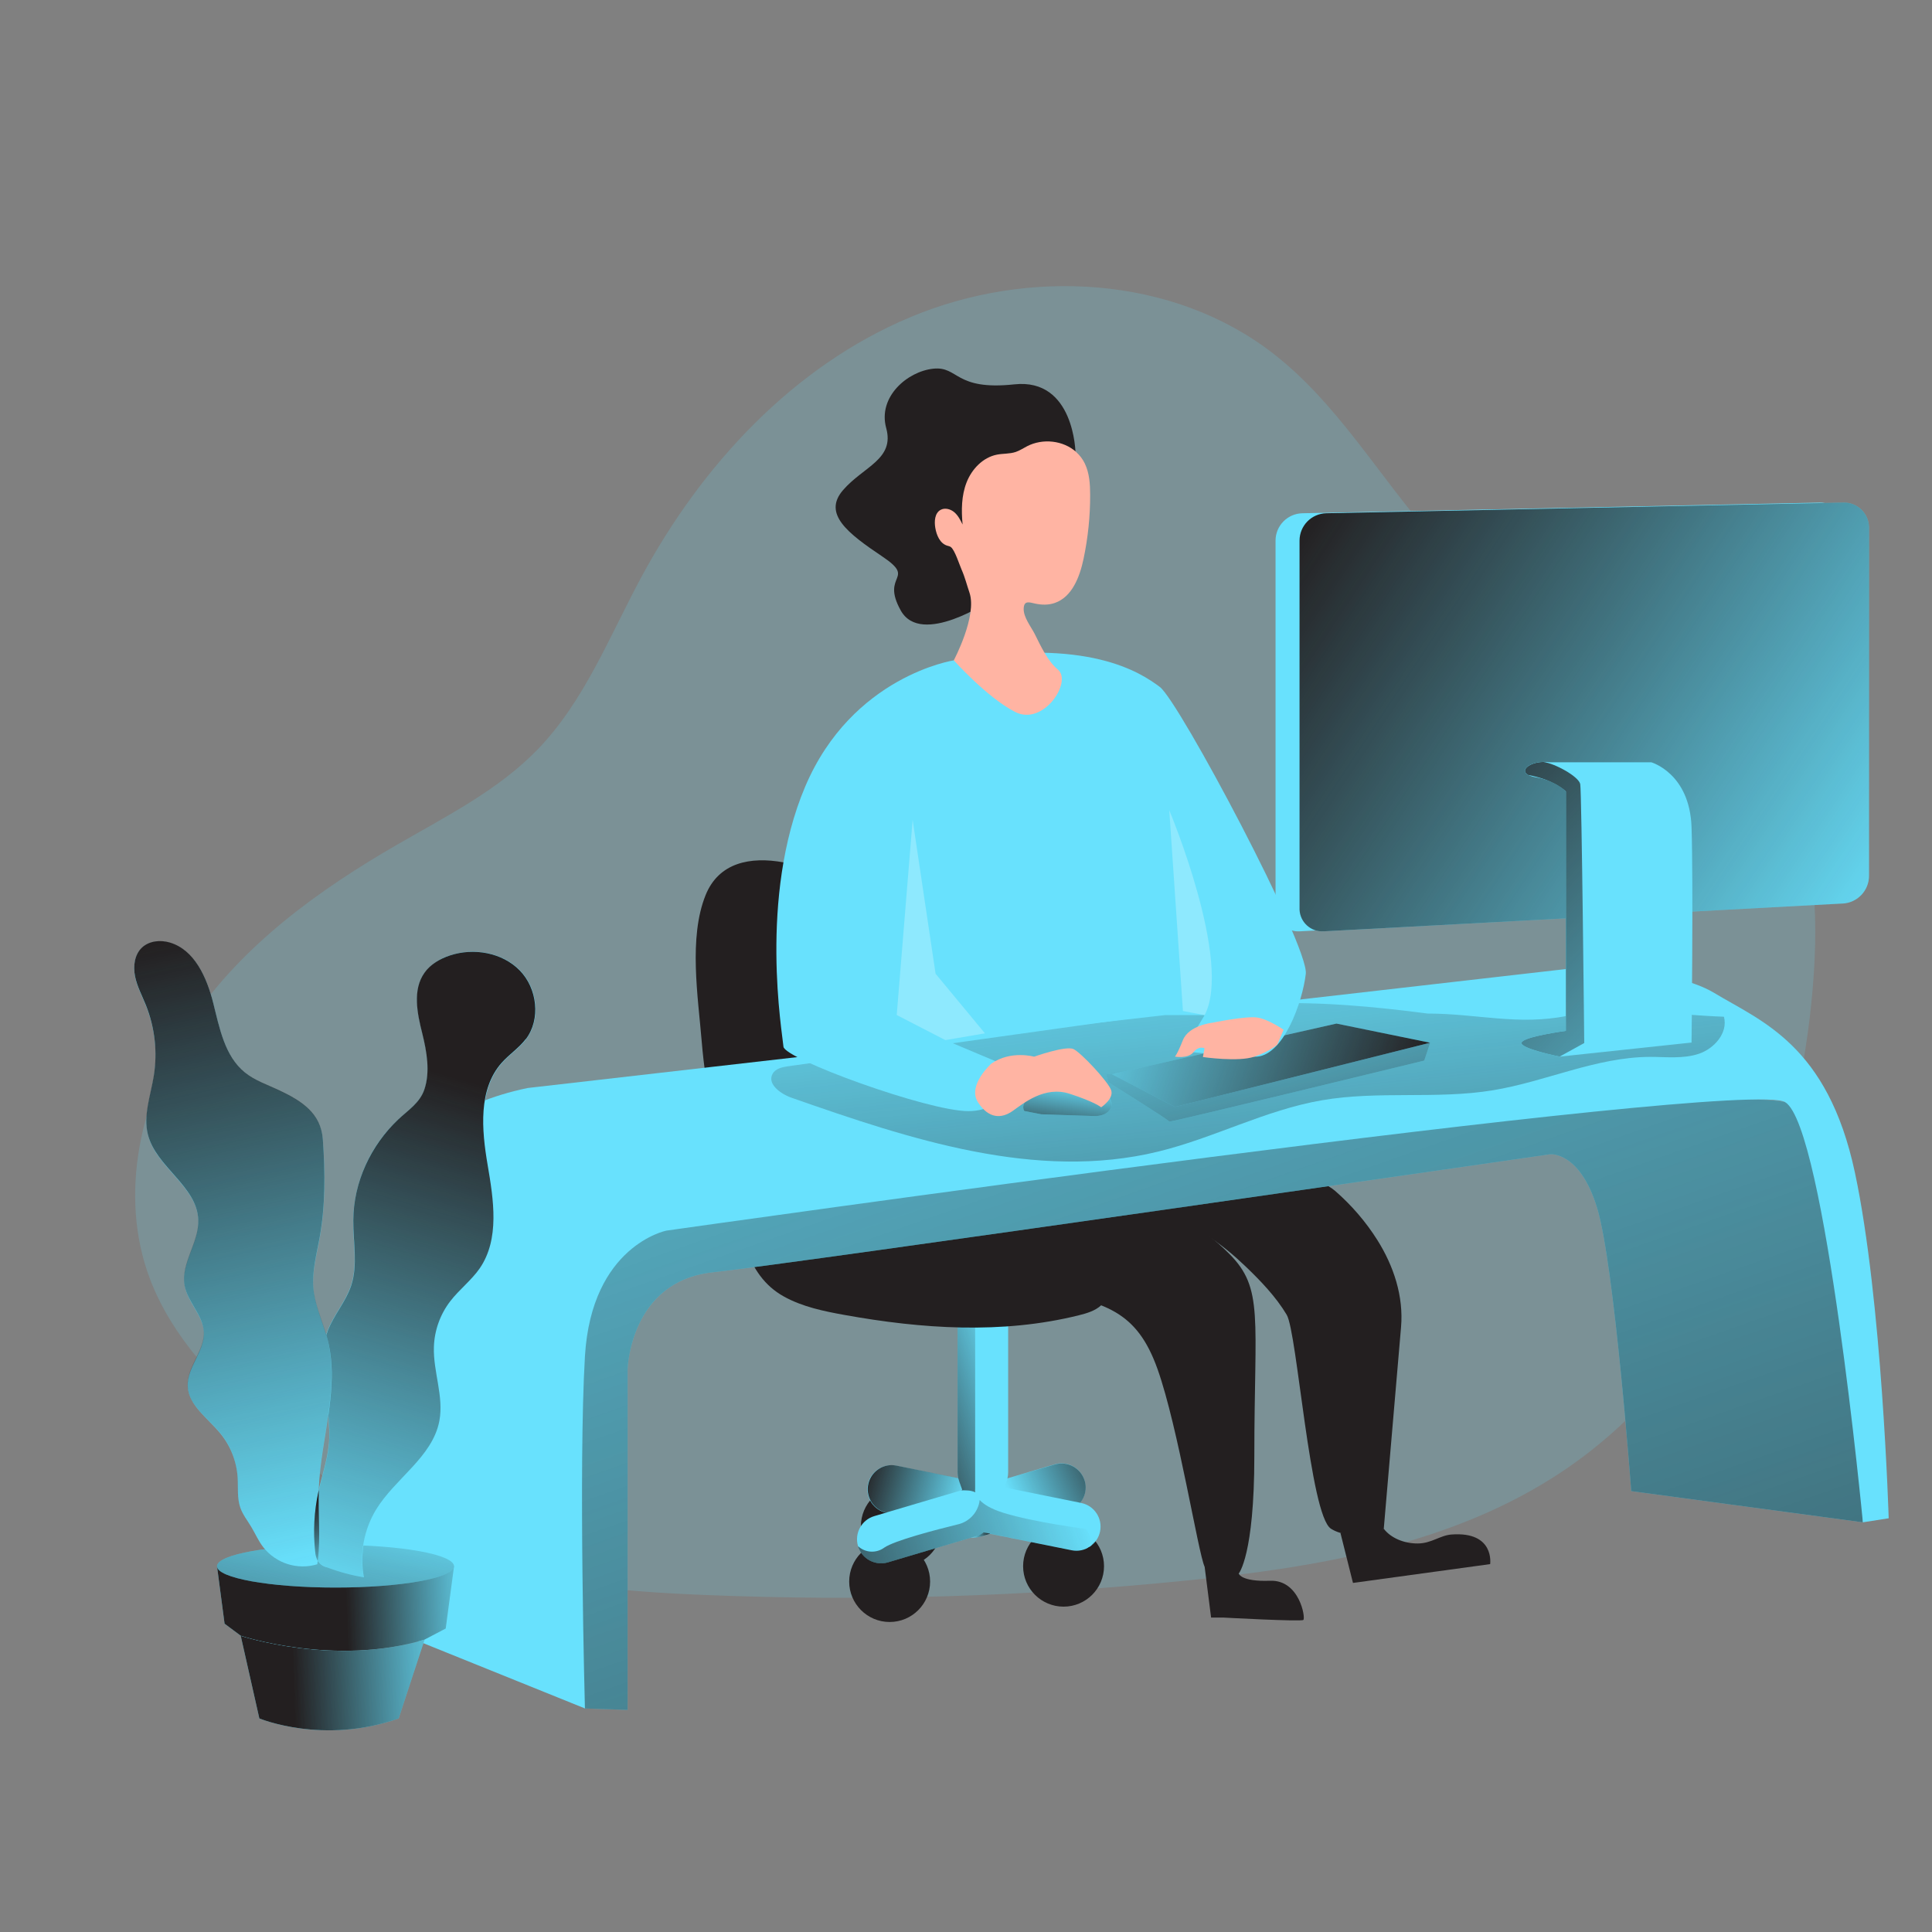 <svg width="800" height="800" viewBox="0 0 800 800" fill="none" xmlns="http://www.w3.org/2000/svg">
<rect x="0" y="0" width="800" height="800" fill="#808080" stroke="none"/>
<path opacity="0.18" d="M593.152 222.384C570.976 197.168 553.808 167.04 527.312 146.464C485.68 114.064 425.76 110.896 377.088 131.264C328.416 151.616 290.496 192.656 265.488 239.104C252.336 263.552 242.016 290.208 222.752 310.192C206.464 327.072 185.056 337.84 164.768 349.568C132.048 368.416 100.528 391.2 79.36 422.464C58.192 453.728 48.72 494.784 62.256 530.016C71.376 553.792 89.776 572.704 108.608 589.824C130.768 609.952 154.592 628.816 182.096 640.816C216.512 655.744 254.736 658.944 292.192 660.464C358.624 663.152 425.152 661.136 491.296 654.464C545.456 649.008 601.264 639.68 646.592 609.52C710.08 567.28 742.816 489.888 750.176 414C753.168 383.648 752.416 352.112 740.704 323.936C712.688 256.576 637.072 272.336 593.152 222.368V222.384Z" fill="#68E1FD"/>
<path d="M442.448 625.504L406.08 636.272C400.8 637.824 395.248 634.816 393.68 629.536C392.128 624.256 395.136 618.704 400.416 617.136L436.72 606.352C442 604.8 447.536 607.808 449.12 613.088C450.688 618.368 447.696 623.904 442.432 625.504H442.448Z" fill="#68E1FD"/>
<path d="M440.4 665.279C449.652 665.279 457.152 657.779 457.152 648.527C457.152 639.276 449.652 631.775 440.4 631.775C431.148 631.775 423.648 639.276 423.648 648.527C423.648 657.779 431.148 665.279 440.4 665.279Z" fill="#231F20"/>
<path d="M437.376 658.448C442.007 658.448 445.76 654.694 445.76 650.064C445.76 645.433 442.007 641.68 437.376 641.68C432.746 641.68 428.992 645.433 428.992 650.064C428.992 654.694 432.746 658.448 437.376 658.448Z" fill="#231F20"/>
<path d="M373.232 648.72C382.484 648.72 389.984 641.22 389.984 631.968C389.984 622.716 382.484 615.216 373.232 615.216C363.98 615.216 356.48 622.716 356.48 631.968C356.48 641.22 363.98 648.72 373.232 648.72Z" fill="#231F20"/>
<path d="M368.384 671.632C377.636 671.632 385.136 664.132 385.136 654.88C385.136 645.628 377.636 638.128 368.384 638.128C359.132 638.128 351.632 645.628 351.632 654.88C351.632 664.132 359.132 671.632 368.384 671.632Z" fill="#231F20"/>
<path d="M381.616 655.44C381.616 660.064 377.872 663.824 373.232 663.824C368.592 663.824 364.848 660.08 364.848 655.44C364.848 650.8 368.592 647.056 373.232 647.056C377.872 647.056 381.616 650.8 381.616 655.44Z" fill="#231F20"/>
<path d="M443.776 641.936L367.152 626.464C361.76 625.36 358.272 620.112 359.36 614.704C360.464 609.312 365.712 605.824 371.104 606.912L447.728 622.352C453.12 623.456 456.608 628.704 455.52 634.112C454.432 639.52 449.184 643.008 443.776 641.936Z" fill="#68E1FD"/>
<path d="M396.528 521.552H417.456V609.68C417.456 615.456 412.768 620.144 406.992 620.144C401.216 620.144 396.528 615.456 396.528 609.68V521.552Z" fill="#68E1FD"/>
<path d="M404.032 636.144L367.68 646.928C362.4 648.48 356.848 645.472 355.28 640.192C353.728 634.912 356.736 629.36 362.016 627.792L398.368 617.04C403.648 615.488 409.184 618.496 410.768 623.776C412.304 629.056 409.296 634.576 404.032 636.16V636.144Z" fill="#68E1FD"/>
<path d="M410.064 635.088L406.064 636.272C404.864 636.624 403.616 636.752 402.384 636.64L404.048 636.144C405.216 635.808 406.304 635.248 407.264 634.512L410.064 635.072V635.088Z" fill="url(#paint0_linear_904_2)"/>
<path d="M449.552 615.952C449.552 618.256 448.752 620.48 447.296 622.256L415.504 615.824C416.304 614.736 416.88 613.504 417.2 612.192L436.784 606.4C442.096 604.864 447.632 607.936 449.168 613.232C449.424 614.112 449.552 615.04 449.552 615.968V615.952Z" fill="url(#paint1_linear_904_2)"/>
<path d="M396.8 612.064C396.624 611.28 396.528 610.48 396.528 609.68V521.552H403.792V616.528C403.728 616.992 403.744 617.472 403.856 617.92C402.752 617.44 401.568 617.184 400.384 617.152C399.536 617.088 398.688 617.088 397.84 617.152L398.352 617.008C398.672 616.944 397.2 613.856 396.784 612.064H396.8Z" fill="url(#paint2_linear_904_2)"/>
<path d="M324.432 357.088C310.656 354.576 297.616 357.168 292.176 370.64C285.056 388.288 289.056 412.8 290.56 431.216C292.224 451.68 296.848 471.792 302.176 491.584C306.656 508.24 308.096 527.76 324.656 536.896C332.336 541.136 341.088 542.944 349.712 544.496C381.648 550.256 414.896 552.544 446.688 544.64C450.016 543.808 453.44 542.816 455.968 540.496C461.312 535.584 460.48 526.944 458.256 520.032C457.024 516.176 455.44 512.352 452.848 509.232C450.016 505.824 446.112 503.44 442.112 501.52C434.4 497.808 426.08 495.52 418.24 492.096C410.4 488.672 402.8 483.808 398.416 476.448C394.704 470.224 393.664 462.848 392.464 455.712C390.224 442.256 387.232 428.912 383.504 415.792C379.504 401.664 374.336 387.28 364 376.848C356.496 369.28 340 359.92 324.448 357.088H324.432Z" fill="#231F20"/>
<path d="M450.496 640.864C449.04 641.68 447.392 642.096 445.728 642.096C445.056 642.096 444.384 642.032 443.728 641.904L410.016 635.088L407.2 634.528C406.24 635.264 405.152 635.824 403.984 636.16L402.32 636.656L367.68 646.96C362.4 648.512 356.848 645.504 355.28 640.224C358.288 643.008 362.848 643.28 366.144 640.848C370.368 637.92 387.216 633.52 396.752 631.184C401.264 630.112 404.704 626.48 405.552 621.92C405.568 621.648 405.616 621.392 405.664 621.12C407.248 622.832 410.176 624.768 415.456 626.416C428.448 630.416 449.552 633.072 449.552 633.072C449.552 633.072 453.36 636.816 450.496 640.912V640.864Z" fill="url(#paint3_linear_904_2)"/>
<path d="M454.112 637.504C453.456 638.528 452.608 639.44 451.616 640.16C452.288 639.472 453.152 638.544 454.112 637.504Z" fill="url(#paint4_linear_904_2)"/>
<path d="M396.8 612.064C397.216 613.84 398.08 615.472 399.312 616.8C399.008 616.864 398.688 616.944 398.368 617.024L366.848 626.352C361.504 624.992 358.256 619.552 359.616 614.208C360.72 609.856 364.592 606.768 369.088 606.672C369.76 606.672 370.432 606.736 371.088 606.864L396.784 612.048L396.8 612.064Z" fill="url(#paint5_linear_904_2)"/>
<path d="M451.632 640.144C450.368 641.44 449.776 641.92 450.528 640.848C450.912 640.64 451.28 640.4 451.632 640.144Z" fill="url(#paint6_linear_904_2)"/>
<path d="M550.304 491.328C551.2 491.856 552.064 492.448 552.88 493.152C559.616 499.024 565.584 505.92 570.336 513.488C577.088 524.224 581.248 536.752 580.144 549.536C577.248 583.12 572.992 633.008 572.992 633.008C572.992 633.008 559.84 638.544 551.12 633.008C542.4 627.472 537.12 551.68 532.8 544.432C528.336 536.944 521.904 530.272 515.648 524.288C510.928 519.776 505.872 515.568 500.416 511.952C497.584 510.08 495.408 508.592 492.096 507.824C488.128 506.912 484.144 506 480.176 505.072C477.312 504.416 474.416 503.744 471.696 502.608C469.552 501.712 467.552 500.528 465.552 499.36C455.968 493.728 446.384 488.096 437.184 481.856C437.856 481.04 438.88 480.608 439.872 480.224C452.768 475.36 466.992 475.904 480.624 473.76C488.128 472.576 495.52 470.56 503.088 469.808C510.656 469.056 518.624 469.68 525.248 473.44C531.152 476.8 535.44 482.208 540.816 486.256C543.792 488.496 547.248 489.52 550.336 491.328H550.304Z" fill="#231F20"/>
<path d="M386.32 514.144C388.576 516.56 391.056 518.672 393.616 520.352C404.464 527.44 416.912 532.08 429.664 534.224C457.696 538.928 470.768 542.864 479.328 566.96C487.888 591.072 496.112 642.944 498.8 648.736C501.488 654.528 512.928 651.568 512.928 651.568C512.928 651.568 519.392 644.144 519.392 602.896C519.392 545.392 523.392 533.6 508.992 519.152C503.36 513.504 497.024 508.512 490.048 504.656C487.632 503.328 485.152 502.736 482.688 501.664C479.152 500.128 476.448 496.512 473.712 493.856C471.92 492.112 470.112 490.352 467.92 489.152C466.032 488.112 463.92 487.552 461.808 487.088C453.456 485.296 444.848 485.2 436.304 485.104C417.904 484.912 399.52 484.736 381.12 484.544C379.84 484.544 378.464 484.544 377.456 485.344C376.336 486.224 376.032 487.776 375.952 489.2C375.456 498.096 379.984 507.328 386.304 514.128L386.32 514.144Z" fill="#231F20"/>
<path d="M514.4 455.696C517.152 459.872 520.528 464.96 521.168 468.864C521.616 471.616 520.432 474.4 518.88 476.72C512.944 485.584 502.096 489.584 491.84 492.496C457.52 502.224 421.44 505.728 385.888 502.8C384.144 502.656 382.368 502.48 380.8 501.728C377.408 500.08 375.888 496.144 374.736 492.56C369.808 477.248 366.176 461.536 363.888 445.616C363.52 443.104 363.232 440.384 364.448 438.176C365.104 436.992 366.112 436.08 367.12 435.184C370.288 432.336 373.344 429.696 375.888 426.336C377.712 423.904 377.664 422.672 380.848 421.296C385.968 419.088 392.352 419.632 397.792 419.312C419.696 418 441.536 415.904 463.296 413.024C469.232 412.24 475.232 411.392 481.184 411.968C486.608 412.48 492.864 414.336 496.688 418.448C499.776 421.76 499.952 426.208 501.472 430.24C504.368 437.888 507.952 445.28 512.192 452.288C512.816 453.312 513.584 454.48 514.4 455.728V455.696Z" fill="#68E1FD"/>
<path d="M498.816 648.752L501.488 669.792H506.48C506.48 669.792 538.672 671.552 539.68 670.784C540.688 670.016 538.128 654.112 525.936 654.56C513.744 655.008 512.944 651.568 512.944 651.568L498.816 648.736V648.752Z" fill="#231F20"/>
<path d="M555.04 634.736L560.24 655.456L617.04 647.664C617.04 647.664 619.04 634.064 601.04 635.408C596.288 635.76 592.752 639.104 587.04 639.12C581.328 639.152 575.856 636.816 572.976 633.008L555.024 634.736H555.04Z" fill="#231F20"/>
<path d="M242.208 707.44L259.872 708.032V566.96C259.872 566.96 260.768 530.48 295.2 526.816C329.632 523.152 641.888 477.952 641.888 477.952C641.888 477.952 654.272 476.64 661.392 500.384C668.528 524.112 675.456 617.44 675.456 617.44L771.296 630.352C771.296 630.352 773.824 465.488 739.216 456.4C704.608 447.296 251.968 493.664 251.968 493.664C251.968 493.664 218.4 668.768 242.208 707.44Z" fill="#68E1FD"/>
<path d="M242.208 707.44L259.872 708.032V566.96C259.872 566.96 260.768 530.48 295.2 526.816C329.632 523.152 641.888 477.952 641.888 477.952C641.888 477.952 654.272 476.64 661.392 500.384C668.528 524.112 675.456 617.44 675.456 617.44L771.296 630.352C771.296 630.352 773.824 465.488 739.216 456.4C704.608 447.296 251.968 493.664 251.968 493.664C251.968 493.664 218.4 668.768 242.208 707.44Z" fill="url(#paint7_linear_904_2)"/>
<path d="M148.992 510.976C148.992 510.976 157.648 463.072 218.544 450.512L648.4 401.264C648.4 401.264 690.592 399.52 709.904 411.2C729.216 422.88 756.768 432.576 768.064 485.456C779.36 538.336 782.064 628.688 782.064 628.688L771.376 630.352C771.376 630.352 755.776 466.752 739.248 456.4C722.72 446.048 275.904 509.584 275.904 509.584C275.904 509.584 244.912 515.76 242.208 561.68C239.504 607.616 242.208 707.424 242.208 707.424L148.992 669.792V510.976Z" fill="#68E1FD"/>
<path d="M591.232 419.695C568.992 416.799 546.56 414.703 524.144 415.551C507.296 416.207 490.56 418.543 473.856 420.879L326.528 441.487C324.032 441.839 321.184 442.399 319.936 444.607C317.536 448.799 323.168 452.943 327.744 454.543C376.736 471.711 429.072 489.12 479.504 476.864C502.56 471.264 523.968 459.631 547.36 455.599C570.752 451.567 594.752 455.28 618.08 451.472C640.016 447.888 660.896 437.727 683.136 437.631C689.952 437.631 696.976 438.511 703.44 436.351C709.904 434.191 715.632 427.599 713.84 421.007C692.96 420.271 669.536 416.415 649.056 420.607C628.784 424.751 611.552 419.695 591.248 419.695H591.232Z" fill="url(#paint8_linear_904_2)"/>
<path d="M175.824 678.928L165.072 711.568C133.904 722.64 107.392 711.568 107.392 711.568L99.68 677.344C99.68 677.344 138.56 690.224 175.808 678.928H175.824Z" fill="#68E1FD"/>
<path d="M175.824 678.928L165.072 711.568C133.904 722.64 107.392 711.568 107.392 711.568L99.68 677.344C99.68 677.344 138.56 690.224 175.808 678.928H175.824Z" fill="url(#paint9_linear_904_2)"/>
<path d="M188.016 648.544L184.56 674.336L175.824 678.912C138.608 690.208 99.696 677.328 99.696 677.328L92.992 672.336L89.856 648.544H188.016Z" fill="#68E1FD"/>
<path d="M188.016 648.544L184.56 674.336L175.824 678.912C138.608 690.208 99.696 677.328 99.696 677.328L92.992 672.336L89.856 648.544H188.016Z" fill="url(#paint10_linear_904_2)"/>
<path d="M138.928 657.376C166.03 657.376 188 653.422 188 648.544C188 643.666 166.03 639.712 138.928 639.712C111.826 639.712 89.856 643.666 89.856 648.544C89.856 653.422 111.826 657.376 138.928 657.376Z" fill="#68E1FD"/>
<path d="M138.928 657.376C166.03 657.376 188 653.422 188 648.544C188 643.666 166.03 639.712 138.928 639.712C111.826 639.712 89.856 643.666 89.856 648.544C89.856 653.422 111.826 657.376 138.928 657.376Z" fill="url(#paint11_linear_904_2)"/>
<path d="M115.584 451.567C110.768 449.295 105.584 447.567 101.424 444.239C93.024 437.471 90.896 425.807 88.272 415.359C85.648 404.895 80.56 393.407 70.192 390.399C66.32 389.295 61.76 389.727 58.816 392.495C55.712 395.407 55.072 400.191 55.92 404.399C56.768 408.607 58.832 412.399 60.432 416.399C64.16 425.695 65.312 435.823 63.728 445.695C62.416 453.807 59.296 462.015 61.296 469.967C64.704 483.455 81.696 491.359 82.16 505.263C82.48 514.639 74.768 523.311 76.512 532.543C77.808 539.375 84.096 544.703 84.432 551.631C84.816 559.503 77.376 566.159 77.728 574.031C78.08 581.903 85.952 587.151 91.072 593.343C95.376 598.543 97.936 604.959 98.384 611.695C98.656 615.887 98.112 620.239 99.488 624.223C100.48 627.135 102.48 629.599 104.032 632.223C105.744 635.055 107.024 638.111 109.088 640.735C114.384 647.407 123.216 650.191 131.376 647.727C132.96 637.263 131.568 626.607 132.016 616.031C132.88 595.551 140.64 574.927 135.68 555.039C133.856 547.743 130.368 540.831 129.744 533.359C129.2 526.687 130.976 520.063 132.208 513.471C134.768 499.871 134.72 485.791 133.68 472.047C132.848 461.135 125.168 456.095 115.584 451.567Z" fill="#68E1FD"/>
<path d="M146.224 505.199C146.144 514.319 148.224 523.759 145.312 532.431C143.104 539.007 138.24 544.383 135.728 550.831C129.936 565.743 137.728 582.447 136.144 598.367C135.488 604.927 133.232 611.231 131.808 617.663C130.048 625.807 129.616 634.191 130.528 642.495C130.336 645.615 132.464 648.399 135.52 649.039C140.416 650.911 145.488 652.271 150.672 653.135C148.928 643.487 150.768 633.535 155.856 625.135C163.792 612.143 179.184 603.375 182.064 588.447C184 578.335 179.488 568.079 179.808 557.791C180.032 550.943 182.4 544.335 186.544 538.895C190.272 534.031 195.328 530.271 198.784 525.231C207.12 513.087 204.528 496.848 202.048 482.32C199.568 467.792 198.128 451.071 207.92 440.063C211.024 436.591 215.056 433.967 217.872 430.255C224.128 421.967 222.544 409.199 215.28 401.791C208 394.383 196.288 392.335 186.384 395.599C182.208 396.831 178.528 399.343 175.84 402.767C170.848 409.871 172.848 419.567 174.96 427.999C176.816 435.327 178.304 443.792 175.776 451.168C173.888 456.672 169.104 459.648 165.024 463.472C153.376 474.256 146.592 489.295 146.224 505.167V505.199Z" fill="#68E1FD"/>
<path d="M135.888 586.08C134.464 596 132.416 606 132 615.936V616.928C131.984 617.168 131.92 617.424 131.824 617.648C130.048 625.792 129.616 634.176 130.512 642.464C130.56 643.808 130.912 645.12 131.504 646.32C131.456 646.736 131.392 647.152 131.328 647.568C123.168 650.016 114.336 647.248 109.04 640.576C107.04 637.952 105.696 634.896 103.984 632.064C102.384 629.44 100.432 626.96 99.44 624.064C98.064 620.064 98.608 615.744 98.336 611.536C97.888 604.8 95.328 598.384 91.024 593.184C85.888 587.04 78.032 581.872 77.68 573.872C77.328 565.872 84.752 559.344 84.384 551.472C84.048 544.528 77.76 539.2 76.464 532.384C74.72 523.152 82.464 514.48 82.112 505.104C81.648 491.2 64.656 483.296 61.248 469.808C59.248 461.856 62.368 453.648 63.68 445.536C65.264 435.664 64.144 425.552 60.432 416.256C58.832 412.256 56.768 408.48 55.92 404.256C55.072 400.032 55.696 395.264 58.816 392.336C61.808 389.584 66.32 389.136 70.192 390.24C80.576 393.232 85.632 404.784 88.272 415.232C90.912 425.696 93.024 437.344 101.424 444.112C105.568 447.456 110.768 449.168 115.584 451.44C125.184 455.984 132.864 461.008 133.68 471.824C134.672 485.584 134.768 499.648 132.208 513.248C130.976 519.84 129.216 526.448 129.744 533.136C130.272 539.824 133.184 546.128 135.088 552.608C135.296 553.344 135.504 554.08 135.68 554.816C138.192 565.104 137.392 575.504 135.872 586.016L135.888 586.08Z" fill="url(#paint12_linear_904_2)"/>
<path d="M131.568 646.352C130.944 645.152 130.592 643.84 130.512 642.496C129.616 634.208 130.064 625.824 131.84 617.68C131.888 617.44 131.952 617.2 132.016 616.96C131.664 626.784 132.8 636.672 131.568 646.352Z" fill="url(#paint13_linear_904_2)"/>
<path d="M217.728 430.224C214.912 433.936 210.88 436.56 207.776 440.032C197.984 451.024 199.424 467.76 201.904 482.288C204.384 496.816 206.976 513.056 198.64 525.2C195.168 530.192 190.128 534 186.4 538.864C182.24 544.304 179.888 550.912 179.664 557.76C179.344 568.048 183.856 578.304 181.92 588.416C179.056 603.344 163.648 612.128 155.712 625.104C150.64 633.504 148.816 643.456 150.576 653.104C145.408 652.256 140.352 650.88 135.472 649.008C134.128 648.608 132.928 647.872 131.952 646.88C131.808 646.72 131.696 646.544 131.584 646.368C130.96 645.184 130.608 643.872 130.528 642.528C129.632 634.24 130.08 625.856 131.856 617.712C131.904 617.472 131.968 617.232 132.032 616.992C133.456 610.8 135.552 604.736 136.192 598.416C136.528 594.32 136.448 590.192 135.952 586.112C137.456 575.616 138.272 565.2 135.728 554.992C135.552 554.256 135.344 553.52 135.136 552.784C135.328 552.144 135.552 551.504 135.792 550.88C138.304 544.416 143.168 539.04 145.376 532.48C148.288 523.808 146.208 514.368 146.288 505.248C146.416 489.488 153.52 474.256 164.944 463.504C169.008 459.68 173.808 456.688 175.696 451.2C178.224 443.808 176.688 435.36 174.88 428.032C172.752 419.6 170.736 409.904 175.76 402.8C178.256 399.28 182.192 396.992 186.304 395.632C196.16 392.368 207.936 394.416 215.2 401.824C222.464 409.232 224 422.048 217.744 430.288L217.728 430.224Z" fill="url(#paint14_linear_904_2)"/>
<path d="M753.12 374.128L538.096 385.648C532.896 385.92 528.464 381.936 528.176 376.736V223.872C528.176 217.696 533.12 212.672 539.28 212.528L753.424 208.112C759.136 208 763.872 212.544 763.984 218.256V362.656C763.984 368.752 759.2 373.792 753.104 374.128H753.12Z" fill="#68E1FD"/>
<path d="M763.04 374.128L548.016 385.648C542.816 385.92 538.384 381.92 538.112 376.72V223.872C538.112 217.696 543.04 212.656 549.216 212.528L763.376 208.112C769.088 208 773.808 212.544 773.92 218.256V362.672C773.92 368.768 769.136 373.808 763.04 374.144V374.128Z" fill="#68E1FD"/>
<path d="M763.04 374.128L548.016 385.648C542.816 385.92 538.384 381.92 538.112 376.72V223.872C538.112 217.696 543.04 212.656 549.216 212.528L763.376 208.112C769.088 208 773.808 212.544 773.92 218.256V362.672C773.92 368.768 769.136 373.808 763.04 374.144V374.128Z" fill="url(#paint15_linear_904_2)"/>
<path d="M700.432 431.696L645.84 437.52C645.84 437.52 629.216 434.16 630.112 431.696C631.008 429.232 648.4 426.864 648.4 426.864V327.728C648.256 327.504 645.968 324.592 639.696 322.736C638.48 322.368 637.248 322.096 636 321.872C634.928 321.712 633.888 321.392 632.896 320.928C629.168 318.992 633.28 315.632 639.072 315.488C639.984 315.456 640.88 315.504 641.776 315.648H683.76C683.76 315.648 699.664 320.128 700.432 342.48C701.2 364.832 700.432 431.696 700.432 431.696Z" fill="#68E1FD"/>
<path d="M656 431.904L645.808 437.52C645.808 437.52 629.184 434.16 630.08 431.696C630.976 429.232 648.4 426.864 648.4 426.864V327.728C648.192 327.504 645.648 324.864 639.696 322.736C637.488 321.952 635.2 321.36 632.896 320.944C629.168 319.008 633.28 315.648 639.072 315.504C644 316.176 653.712 321.568 654.336 324.656C654.96 327.744 656 431.92 656 431.92V431.904Z" fill="#68E1FD"/>
<path d="M656 431.904L645.808 437.52C645.808 437.52 629.184 434.16 630.08 431.696C630.976 429.232 648.4 426.864 648.4 426.864V327.728C648.192 327.504 645.648 324.864 639.696 322.736C637.488 321.952 635.2 321.36 632.896 320.944C629.168 319.008 633.28 315.648 639.072 315.504C644 316.176 653.712 321.568 654.336 324.656C654.96 327.744 656 431.92 656 431.92V431.904Z" fill="url(#paint16_linear_904_2)"/>
<path d="M458 444.799L458.864 448.095C458.864 448.095 484.32 463.919 484.16 464.431C484 464.943 589.744 439.167 589.744 439.167L592.208 431.775L458.016 444.815L458 444.799Z" fill="#68E1FD"/>
<path d="M458 444.799L458.864 448.095C458.864 448.095 484.32 463.919 484.16 464.431C484 464.943 589.744 439.167 589.744 439.167L592.208 431.775L458.016 444.815L458 444.799Z" fill="url(#paint17_linear_904_2)"/>
<path d="M460.368 444.8L553.392 423.84L592.176 431.776L486.496 458.352L460.368 444.8Z" fill="#68E1FD"/>
<path d="M460.368 444.8L553.392 423.84L592.176 431.776L486.496 458.352L460.368 444.8Z" fill="url(#paint18_linear_904_2)"/>
<path d="M431.088 461.392L453.168 462.128C453.168 462.128 458.784 462.464 460.224 458.192C461.664 453.92 451.232 444.944 450.112 444.768C448.992 444.592 419.936 452.32 424.112 460.032L431.088 461.376V461.392Z" fill="#68E1FD"/>
<path d="M431.088 461.392L453.168 462.128C453.168 462.128 458.784 462.464 460.224 458.192C461.664 453.92 451.232 444.944 450.112 444.768C448.992 444.592 419.936 452.32 424.112 460.032L431.088 461.376V461.392Z" fill="url(#paint19_linear_904_2)"/>
<path d="M445.344 187.552C445.344 187.552 444.928 156.48 420.032 159.152C395.136 161.824 397.04 151.536 386.4 152.672C375.76 153.808 363.408 164.304 366.96 177.264C370.512 190.224 357.568 193.136 349.072 202.96C340.576 212.8 351.072 220.848 365.392 230.464C379.712 240.08 364.496 237.6 372.992 252.8C381.472 268 410.208 248.576 410.208 248.576L445.344 187.536V187.552Z" fill="#231F20"/>
<path d="M394.928 273.44C394.928 273.44 352.864 279.872 333.408 325.728C313.952 371.584 324.064 428.4 324.416 433.408C324.768 438.416 384.032 460.096 400.976 460.096C417.92 460.096 421.456 443.312 421.456 443.312L391.52 430.704L482.496 420.32H498.832L489.84 435.312C489.84 435.312 507.6 437.152 519.456 437.568C531.328 437.984 539.376 414.784 540.704 403.248C542.032 391.712 488.288 290.448 480.256 284.448C472.224 278.448 450.448 263.792 394.928 273.456V273.44Z" fill="#68E1FD"/>
<path d="M445.664 187.216C447.072 188.496 448.272 190.032 449.152 191.84C451.104 195.824 451.392 200.384 451.408 204.816C451.44 213.776 450.512 222.736 448.656 231.504C447.072 238.928 443.92 247.216 436.736 249.68C434.08 250.592 431.28 250.512 428.56 249.92C426.272 249.424 424.032 248.496 423.888 251.968C423.728 255.584 426.928 259.472 428.512 262.624C431.008 267.6 433.728 273.648 438.08 277.296C444.096 282.32 432.032 300.848 420.288 294.768C408.544 288.688 394.944 273.424 394.944 273.424C394.944 273.424 404.736 255.04 401.424 245.36C400.368 242.272 399.536 238.928 398.208 235.952C397.216 233.696 395.456 227.984 393.792 226.576C393.344 226.192 392.736 226.112 392.176 225.936C389.232 225.008 387.824 221.68 387.296 218.64C386.816 215.888 387.04 212.464 389.488 211.12C391.28 210.144 393.616 210.784 395.184 212.128C396.752 213.472 397.68 215.36 398.592 217.2C398.032 211.312 398.096 205.216 400.256 199.712C402.416 194.208 407.024 189.392 412.816 188.256C415.376 187.76 418.08 187.984 420.56 187.152C422.24 186.592 423.728 185.584 425.312 184.768C431.792 181.424 440.304 182.336 445.68 187.2L445.664 187.216Z" fill="#FFB4A3"/>
<path opacity="0.25" d="M377.904 339.456L371.312 420.304L391.456 430.688L407.856 427.888L387.408 403.2L377.904 339.456Z" fill="white"/>
<path opacity="0.25" d="M484.144 335.424C484.144 335.424 510.48 398.112 498.816 420.352L489.824 418.624L484.16 335.424H484.144Z" fill="white"/>
<path d="M410.512 440.4C410.512 440.4 400.448 449.392 404.944 456.4C409.44 463.392 414.784 463.2 419.264 460.064C423.744 456.928 432.512 449.504 442.976 452.912C453.44 456.32 455.968 458.496 455.968 458.496C455.968 458.496 461.472 454.88 460.048 451.264C458.624 447.648 447.68 435.92 444.512 434.4C441.344 432.88 428.192 437.552 428.192 437.552C428.192 437.552 418.528 434.816 410.528 440.4H410.512Z" fill="#FFB4A3"/>
<path d="M501.808 423.52C501.808 423.52 492.224 424.624 489.808 430.704C487.392 436.784 486.512 437.52 486.512 437.52C486.512 437.52 491.92 438.512 494.176 435.696C496.432 432.88 498.768 434.064 498.768 434.064L498.096 437.696C498.096 437.696 512.8 439.84 519.424 437.536C526.064 435.232 528.912 432.544 528.912 432.544L531.504 426.4C531.504 426.4 525.232 422.016 520.512 421.328C515.792 420.64 501.792 423.536 501.792 423.536L501.808 423.52Z" fill="#FFB4A3"/>
<defs>
<linearGradient id="paint0_linear_904_2" x1="402.368" y1="635.6" x2="410.064" y2="635.6" gradientUnits="userSpaceOnUse">
<stop stop-color="#231F20" stop-opacity="0"/>
<stop offset="1" stop-color="#231F20"/>
</linearGradient>
<linearGradient id="paint1_linear_904_2" x1="419.52" y1="622.896" x2="465.264" y2="602.464" gradientUnits="userSpaceOnUse">
<stop stop-color="#231F20" stop-opacity="0"/>
<stop offset="1" stop-color="#231F20"/>
</linearGradient>
<linearGradient id="paint2_linear_904_2" x1="418.8" y1="563.504" x2="363.216" y2="582.144" gradientUnits="userSpaceOnUse">
<stop stop-color="#231F20" stop-opacity="0"/>
<stop offset="1" stop-color="#231F20"/>
</linearGradient>
<linearGradient id="paint3_linear_904_2" x1="449.648" y1="623.824" x2="307.152" y2="671.616" gradientUnits="userSpaceOnUse">
<stop stop-color="#231F20" stop-opacity="0"/>
<stop offset="1" stop-color="#231F20"/>
</linearGradient>
<linearGradient id="paint4_linear_904_2" x1="454.464" y1="638.288" x2="449.52" y2="639.952" gradientUnits="userSpaceOnUse">
<stop stop-color="#231F20" stop-opacity="0"/>
<stop offset="1" stop-color="#231F20"/>
</linearGradient>
<linearGradient id="paint5_linear_904_2" x1="399.936" y1="624.128" x2="356.64" y2="612.368" gradientUnits="userSpaceOnUse">
<stop stop-color="#231F20" stop-opacity="0"/>
<stop offset="1" stop-color="#231F20"/>
</linearGradient>
<linearGradient id="paint6_linear_904_2" x1="451.744" y1="640.528" x2="450.064" y2="641.088" gradientUnits="userSpaceOnUse">
<stop stop-color="#231F20" stop-opacity="0"/>
<stop offset="1" stop-color="#231F20"/>
</linearGradient>
<linearGradient id="paint7_linear_904_2" x1="327.536" y1="106" x2="709.104" y2="1191.28" gradientUnits="userSpaceOnUse">
<stop stop-color="#231F20" stop-opacity="0"/>
<stop offset="1" stop-color="#231F20"/>
</linearGradient>
<linearGradient id="paint8_linear_904_2" x1="509.568" y1="364.335" x2="542.928" y2="691.696" gradientUnits="userSpaceOnUse">
<stop stop-color="#231F20" stop-opacity="0"/>
<stop offset="1" stop-color="#231F20"/>
</linearGradient>
<linearGradient id="paint9_linear_904_2" x1="189.104" y1="694.224" x2="121.52" y2="696.816" gradientUnits="userSpaceOnUse">
<stop stop-color="#231F20" stop-opacity="0"/>
<stop offset="1" stop-color="#231F20"/>
</linearGradient>
<linearGradient id="paint10_linear_904_2" x1="199.392" y1="663.232" x2="143.392" y2="665.152" gradientUnits="userSpaceOnUse">
<stop stop-color="#231F20" stop-opacity="0"/>
<stop offset="1" stop-color="#231F20"/>
</linearGradient>
<linearGradient id="paint11_linear_904_2" x1="145.792" y1="615.488" x2="117.456" y2="751.936" gradientUnits="userSpaceOnUse">
<stop stop-color="#231F20" stop-opacity="0"/>
<stop offset="1" stop-color="#231F20"/>
</linearGradient>
<linearGradient id="paint12_linear_904_2" x1="132.992" y1="647.296" x2="75.984" y2="387.28" gradientUnits="userSpaceOnUse">
<stop stop-color="#231F20" stop-opacity="0"/>
<stop offset="1" stop-color="#231F20"/>
</linearGradient>
<linearGradient id="paint13_linear_904_2" x1="136.224" y1="652.56" x2="129.552" y2="622.176" gradientUnits="userSpaceOnUse">
<stop stop-color="#231F20" stop-opacity="0"/>
<stop offset="1" stop-color="#231F20"/>
</linearGradient>
<linearGradient id="paint14_linear_904_2" x1="128.208" y1="666.16" x2="192.176" y2="447.184" gradientUnits="userSpaceOnUse">
<stop stop-color="#231F20" stop-opacity="0"/>
<stop offset="1" stop-color="#231F20"/>
</linearGradient>
<linearGradient id="paint15_linear_904_2" x1="786.112" y1="383.232" x2="536.416" y2="217.936" gradientUnits="userSpaceOnUse">
<stop stop-color="#231F20" stop-opacity="0"/>
<stop offset="1" stop-color="#231F20"/>
</linearGradient>
<linearGradient id="paint16_linear_904_2" x1="743.328" y1="472.32" x2="569.76" y2="310.48" gradientUnits="userSpaceOnUse">
<stop stop-color="#231F20" stop-opacity="0"/>
<stop offset="1" stop-color="#231F20"/>
</linearGradient>
<linearGradient id="paint17_linear_904_2" x1="512.192" y1="386.591" x2="553.856" y2="553.599" gradientUnits="userSpaceOnUse">
<stop stop-color="#231F20" stop-opacity="0"/>
<stop offset="1" stop-color="#231F20"/>
</linearGradient>
<linearGradient id="paint18_linear_904_2" x1="443.856" y1="413.072" x2="583.856" y2="459.984" gradientUnits="userSpaceOnUse">
<stop stop-color="#231F20" stop-opacity="0"/>
<stop offset="1" stop-color="#231F20"/>
</linearGradient>
<linearGradient id="paint19_linear_904_2" x1="443.392" y1="448.096" x2="439.728" y2="474.704" gradientUnits="userSpaceOnUse">
<stop stop-color="#231F20" stop-opacity="0"/>
<stop offset="1" stop-color="#231F20"/>
</linearGradient>
</defs>
</svg>
